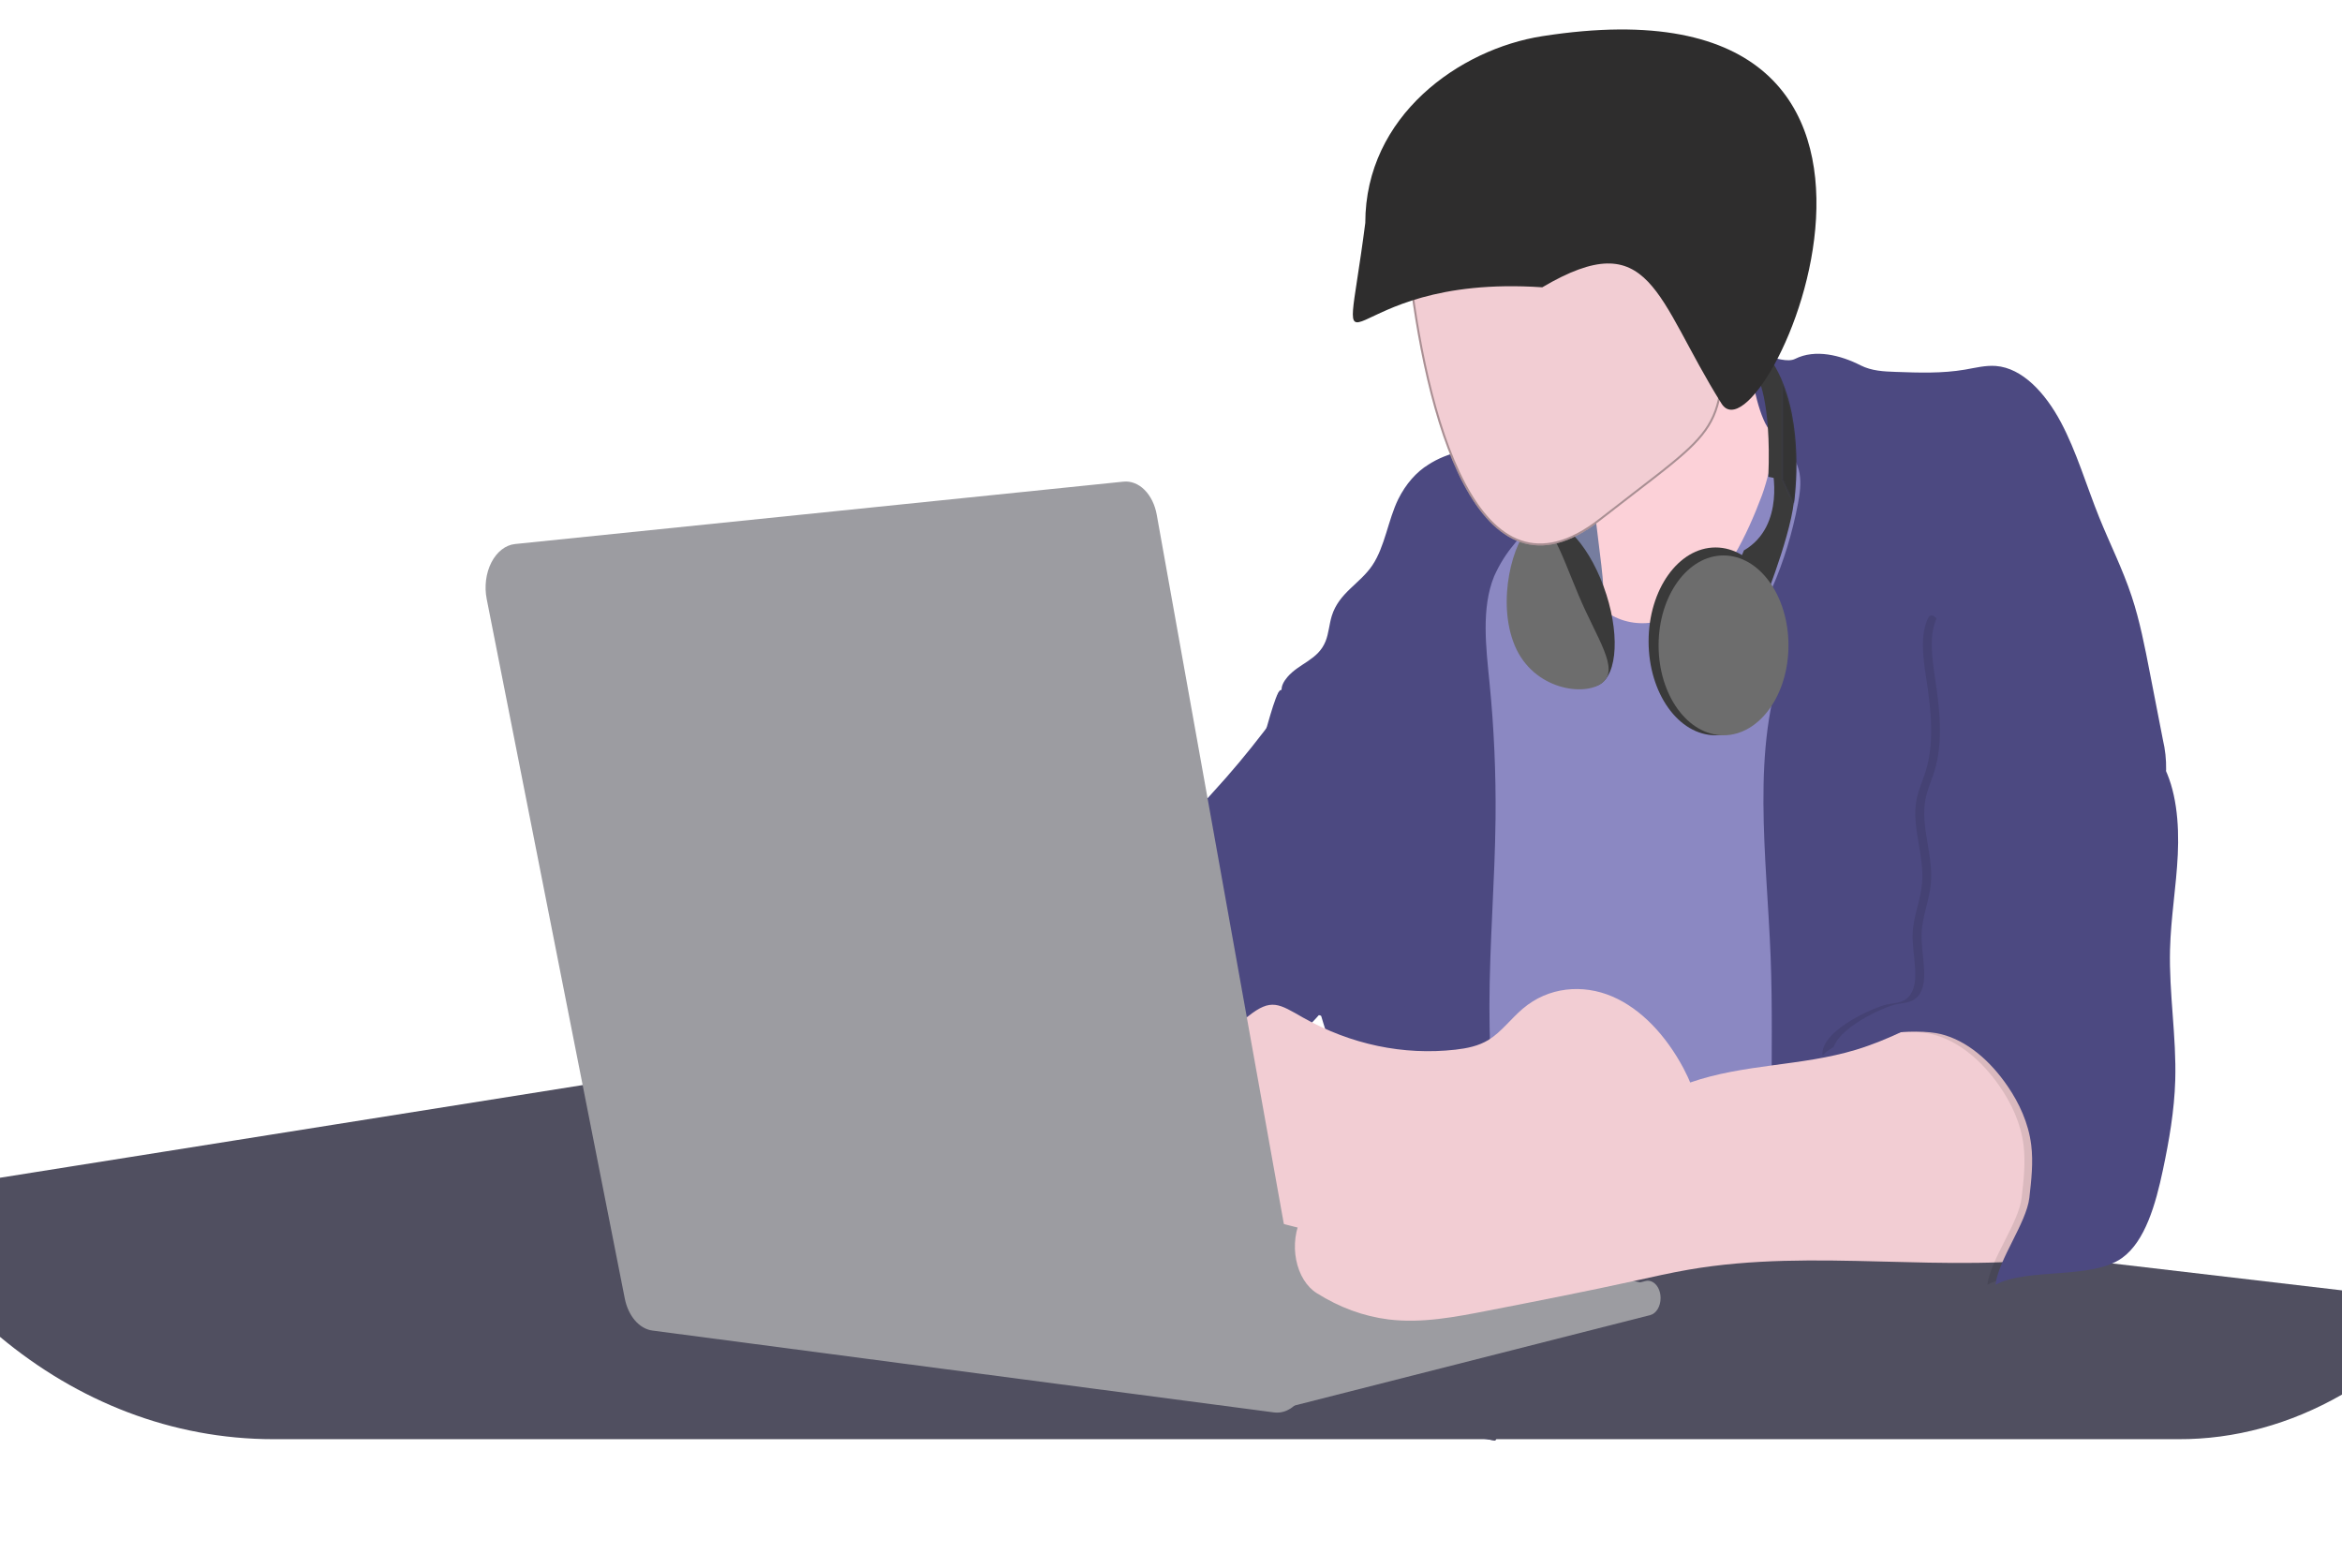 <svg width="1172" height="785" viewBox="0 0 1172 785" fill="none" xmlns="http://www.w3.org/2000/svg">
<path d="M792 341C816.853 341 837 313.689 837 280C837 246.311 816.853 219 792 219C767.147 219 747 246.311 747 280C747 313.689 767.147 341 792 341Z" fill="#767D9F"/>
<path d="M790.132 203.3C794.54 229.635 798.281 256.167 801.355 282.895C802.28 290.837 803.103 299.213 801 306.722C799.24 312.982 795.655 317.872 792.842 323.351C790.03 328.831 787.902 335.854 789.612 342.132C791.322 348.409 796.313 351.843 801.076 353.611C814.707 358.64 829.237 354.981 842.804 349.536C848.946 347.372 854.836 344.032 860.298 339.617C866.049 334.623 870.761 327.687 875.093 320.542C894.868 287.716 907.814 248.317 920 209.161C912.17 210.137 904.282 208.548 896.989 204.526C889.696 200.503 883.207 194.163 878.058 186.029C873.067 178 869.406 166.815 872.218 157C863.971 163.191 854.179 163.607 845.299 167.838C839.792 170.717 834.491 174.287 829.465 178.503C823.401 183.3 817.371 188.191 811.375 193.173C804.522 198.826 798.1 203.855 790.132 203.3Z" fill="#FCD1D8"/>
<path d="M881.709 247.96C873.956 268.634 863.868 288.508 849.466 300.818C835.063 313.128 815.674 316.467 801.246 304.295C794.14 298.349 788.759 289.307 782.554 281.692C776.349 274.076 768.596 267.556 760.259 268.547C751.072 269.642 743.877 279.466 737.722 288.873C728.383 303.165 719.361 318.066 712.75 334.984C700.06 367.499 697.053 405.508 697.611 442.369C698.17 479.231 702.065 515.901 702.154 552.762C702.281 598.109 696.672 643.09 691 687.759C743.154 678.961 795.371 698.191 847.638 705.477C881.088 710.189 914.791 710.084 948.418 709.963C954.331 709.963 960.625 709.754 965.549 705.268C968.558 702.26 970.992 698.299 972.642 693.723C977.286 681.986 979.152 668.598 980.446 655.366C983.732 621.947 983.834 588.111 983.923 554.379C984.151 472.658 984.367 390.642 976.791 309.564C974.926 289.62 972.54 269.573 966.957 250.916C961.374 232.259 952.263 215.098 939.523 205.1C931.338 198.666 912.367 187.469 902.723 193.954C891.899 201.188 886.899 234.119 881.709 247.96Z" fill="#8B88C2"/>
<path d="M886.067 478.826C884.1 428.268 876.094 374.31 893.134 329.436C897.322 318.418 882.299 304.662 886.943 293.993C892.61 280.984 896.907 266.939 899.707 252.274C900.671 247.235 901.445 241.901 900.532 236.845C898.844 227.622 892.208 222.131 886.575 216.517C880.357 210.311 877.16 191.395 875.155 181.161C873.15 170.928 891.104 183.253 898.324 179.61C908.348 174.571 921.087 177.744 931.085 182.852C936.668 185.677 942.733 185.921 948.684 186.13C960.243 186.548 971.84 186.949 983.31 184.997C988.462 184.108 993.626 182.765 998.803 183.166C1012.01 184.195 1023.49 196.608 1031.31 211.287C1039.13 225.966 1044.1 243.069 1050.51 258.968C1055.85 272.218 1062.22 284.735 1066.77 298.526C1070.81 310.729 1073.36 323.839 1075.88 336.88L1082.39 370.335C1083.53 375.121 1084.07 380.138 1083.99 385.172C1083.66 390.524 1081.94 395.51 1080.19 400.269C1073.56 417.91 1065.63 434.556 1056.5 449.938C1042.81 473.003 1026.18 493.802 1018.05 521.417C1014.88 532.173 1013.12 543.61 1011.5 555.012C1005.01 600.613 1000.39 646.683 997.674 693C982.848 683.573 967.307 676.434 951.336 671.713C943.375 669.373 935.327 667.627 927.228 666.483C920.135 665.472 910.987 667.39 904.237 664.74C892.944 660.329 891.701 634.091 889.988 620.353C887.247 598.474 886.701 576.211 886.6 554.105C886.473 528.965 887.044 503.878 886.067 478.826Z" fill="#4C4981"/>
<path d="M638.401 383.559C643.687 425.44 649.512 467.444 661 506.796C660.711 507.18 660.422 507.529 660.134 507.878C659.117 509.082 658.062 510.216 656.957 511.368C654.384 513.881 651.559 516.01 649.425 519.291C648.616 520.546 647.978 521.995 647.541 523.566C647.147 524.793 646.943 526.122 646.943 527.466C646.943 528.811 647.147 530.139 647.541 531.367C641.553 535.049 634.597 533.915 627.88 533.565C622.093 533.269 616.481 533.566 611.835 537.981C605.382 544.158 603.436 556.025 602.394 566.809C602.009 570.741 601.679 574.68 601.402 578.623C601.135 582.288 600.917 585.964 600.75 589.652C600.18 601.852 600.101 614.087 600.511 626.299C600.578 628.533 600.666 630.766 600.775 633C580.26 632.319 561.566 617.451 543.876 603.002C539.834 599.704 535.665 596.231 533.042 590.787C530.624 585.439 529.6 579.1 530.141 572.83C530.141 571.94 530.254 571.085 530.342 570.177C530.904 564.999 531.868 559.92 533.217 555.03C538.752 534.201 546.91 514.908 557.31 498.053C561.805 490.759 566.864 483.621 568.961 474.46C569.877 470.463 570.216 466.223 571.145 462.244C575.313 445.003 590.354 436.853 595.502 420.118C596.757 416.122 597.335 411.742 598.891 407.902C600.293 404.712 602.101 401.903 604.227 399.613C605.144 398.549 606.098 397.519 607.039 396.49C615.861 386.88 624.361 376.73 632.538 366.038C634.062 364.049 635.568 362.036 637.058 360C636.859 367.898 637.31 375.802 638.401 383.559Z" fill="#4C4981"/>
<path d="M765.74 261.873C763.919 264.515 761.946 267 760.011 269.468L759.492 270.111L757.444 272.719C753.725 277.129 750.506 282.279 747.895 287.996L747.679 288.483C741.229 304.351 743.62 323.887 745.416 341.911C747.643 364.371 748.645 387.029 748.413 409.695C748.084 440.981 745.403 472.057 745.352 503.307C745.352 510.399 745.466 517.473 745.694 524.564C746.061 536.087 746.693 547.593 747.452 559.099C748.274 571.718 749.26 584.319 750.184 596.92C750.917 606.67 751.613 616.403 752.195 626.137C752.486 631.177 752.764 636.2 752.992 641.24C753.257 647.15 753.472 653.076 753.599 658.986C753.687 662.74 753.738 666.477 753.738 670.231C753.738 672.369 753.738 674.489 753.738 676.61C753.738 680.677 753.658 684.732 753.497 688.776C753.329 693.979 753.072 699.193 752.726 704.419C752.334 710.102 751.638 716.307 748.729 720.305C748.552 720.548 748.362 720.774 748.173 721L744.075 720.305C715.826 715.657 687.308 714.958 658.956 718.219C659.576 712.344 660.145 706.487 660.702 700.595C660.955 697.814 661.208 695.016 661.448 692.218C661.726 689.02 661.992 685.822 662.245 682.624C662.536 679.147 662.801 675.671 663.054 672.195C663.712 663.238 664.289 654.276 664.787 645.307C665.52 632.225 666.077 619.12 666.456 605.992C666.642 599.724 666.785 593.449 666.886 587.169C667.03 579.383 667.097 571.59 667.089 563.792C667.089 556.214 667.042 548.625 666.95 541.023C666.95 538.521 666.874 536.018 666.722 533.532C666.613 531.295 666.389 529.07 666.052 526.876C665.112 521.816 663.843 516.883 662.257 512.137C661.979 511.233 661.713 510.399 661.448 509.443C661.296 508.974 661.157 508.487 661.018 508.018C668.303 499.101 673.488 487.161 678.472 475.412C686.553 456.484 694.825 436.722 696.178 414.857C697.532 392.993 689.627 368.434 674.424 361.76C670.289 360.022 665.913 359.535 661.65 358.509C657.628 357.536 649.243 355.329 644.589 351.366C642.059 354.935 639.53 358.44 637 361.881C637.153 356.631 638.087 351.479 639.745 346.743L641.54 346.864C641.394 346.308 641.326 345.718 641.338 345.126C641.338 343.267 642.274 341.164 644.272 338.835C650.229 331.882 659.601 330.335 663.358 320.932C664.926 317.022 665.192 312.364 666.456 308.262C670.086 296.565 680.508 292.254 686.781 282.904C693.054 273.553 694.623 260.309 699.694 249.88C703.483 242.265 708.738 236.247 714.872 232.5C715.377 232.17 715.896 231.839 716.415 231.544C726.912 225.374 739.383 223.966 750.26 224.001C754.484 224.001 765.437 224.174 770.799 227.112C771.669 227.539 772.466 228.207 773.139 229.076C778.856 237.627 769.965 255.686 765.74 261.873Z" fill="#4C4981"/>
<path d="M640.68 345.469C650.452 341.448 660.711 340.121 670.86 341.567C681.01 343.013 690.849 347.202 699.804 353.891C708.911 360.808 717.083 370.457 722.092 382.908C729.618 401.584 729.29 424.099 728.758 445.421C728.493 456.09 728.151 467.14 724.71 476.721C720.726 487.805 713.212 495.414 705.547 501.639C700.744 505.828 695.483 508.939 689.962 510.856C681.462 513.381 672.633 511.237 664.069 509.127C654.759 506.775 644.766 503.939 638.302 494.463C634.507 488.964 632.433 481.822 630.384 474.836C627.441 464.748 624.489 454.672 621.529 444.608C616.406 427.125 614.673 412.582 621.441 395.549C624.514 387.784 628.271 380.521 631.307 372.705C632.825 368.728 638.264 346.489 640.68 345.469Z" fill="#4C4981"/>
<path d="M1172 645.816V697.974C1146.04 712.839 1118.19 720.429 1090.07 720.302H748.725C748.548 720.547 748.358 720.773 748.168 721L744.067 720.302H136.873C85.928 720.302 38.718 701.358 0 669.086V589.454L292.022 543H292.25L462.31 562.851L506.318 568.085L529.176 570.754L576.488 576.283L600.828 579.127L636.267 583.279L641.254 583.854L666.796 586.837L701.451 590.762L750.18 596.449L831.413 605.956L888.559 612.637L982.398 623.609L1000.24 625.685L1002.17 625.912L1003.84 626.104L1027.41 628.86L1053.28 631.895L1056.28 632.244L1172 645.816Z" fill="#504F60"/>
<path d="M829 643.776L463.183 558L449 656.534L616.688 684.118L668.321 693L810.351 654.57L829 643.776Z" fill="#9C9CA1"/>
<path d="M639 688.232L823.437 641.154C824.36 640.914 825.31 640.955 826.22 641.273C827.13 641.59 827.977 642.178 828.7 642.993C829.423 643.807 830.004 644.829 830.401 645.985C830.799 647.141 831.004 648.402 831 649.678C831.004 651.701 830.485 653.663 829.533 655.22C828.582 656.778 827.258 657.833 825.793 658.201L645.672 704L639 688.232Z" fill="#9C9CA1"/>
<path d="M728.35 525.348C734.044 524.69 739.814 523.577 744.941 520.443C751.254 516.541 756.165 509.818 762.011 504.865C774.865 493.895 792.062 492.422 806.797 498.722C821.532 505.022 833.83 518.515 842.441 534.626C848.161 545.361 852.454 559.058 848.414 570.906C847.027 574.528 845.28 577.919 843.212 580.999L832.681 598.081C830.681 601.672 793.371 569.735 790.632 572.473C786.692 576.031 816.696 612.64 811.873 613.518C799.057 615.837 786.014 614.521 773.097 615.587C750.913 617.42 729.246 626.29 707.011 625.993C694.233 625.82 681.619 622.623 669.132 619.426L613.866 605.322C604.245 602.877 593.374 599.304 588.841 588.474C586.808 583.6 586.429 577.959 586.189 572.473C585.533 557.366 586.189 540.566 594.624 529.674C602.553 519.456 615.091 516.227 624.561 508.674C636.152 499.411 639.978 502.405 652.2 509.363C676.045 522.766 702.28 528.274 728.35 525.348Z" fill="#F2CDD3"/>
<path d="M976.264 503.91C960.696 512.179 945.04 520.483 928.736 525.409C901.404 533.678 872.803 532.372 845.686 541.825C831.361 546.838 817.124 554.916 802.406 553.28C795.826 552.548 789.475 549.798 783.072 547.709C747.107 535.523 706.222 539.475 677.013 570.81C667.023 581.516 658.846 594.868 651.43 609.107C649.843 612.183 648.77 615.702 648.289 619.413C647.807 623.124 647.929 626.935 648.645 630.574C649.361 634.213 650.653 637.59 652.43 640.464C654.206 643.337 656.423 645.636 658.922 647.196C670.281 654.369 682.449 658.826 694.901 660.374C711.546 662.394 728.268 659.156 744.825 655.918C769.394 651.131 793.975 646.326 818.481 640.947C827.279 639.015 836.077 637.013 844.926 635.481C908.605 624.427 973.437 637.866 1037.28 628.639C1043.73 627.699 1050.3 626.481 1056.17 622.703C1071.03 613.129 1078.38 587.887 1075.31 565.709C1072.25 543.531 1060.4 525.096 1046.15 513.78C1034.21 504.258 1021.33 500.411 1008.03 496.372C995.686 492.421 988.156 497.643 976.264 503.91Z" fill="#F2CDD3"/>
<path opacity="0.1" d="M1079.02 382.384C1086.08 395.046 1087.58 412.035 1086.82 427.889C1086.06 443.744 1083.3 459.424 1082.89 475.349C1082.33 497.186 1086.18 518.953 1085.53 540.721C1085.07 555.948 1082.43 570.878 1079.31 585.494C1075.63 602.744 1070.3 621.285 1058.66 629.57C1043.2 640.576 1010.79 634.384 994.539 643C996.018 630.39 1010.2 612.128 1011.67 599.517C1012.69 590.796 1013.73 581.831 1012.63 573.093C1011.23 561.948 1006.45 552.058 1000.77 543.826C991.747 530.727 979.966 520.872 967.025 517.663C954.085 514.453 922.402 517.087 912.049 528.267C910.775 516.721 934.489 505.593 942.827 503.099C946.983 501.826 951.752 502.541 955.079 498.93C961.454 492.093 956.826 478.471 957.132 467.535C957.374 458.814 961.097 450.825 961.849 442.104C963.124 428.151 956.469 413.936 959.082 400.244C960.051 395.186 962.206 390.738 963.698 385.924C968.237 371.186 966.248 354.372 963.825 338.709C962.321 328.872 960.855 317.779 964.858 309.389C968.568 301.558 979.099 329.447 985.844 328.157C1008.12 323.883 1028.27 301.296 1046.26 319.785C1055.43 329.203 1056.63 338.971 1060.29 352.418C1063.85 365.221 1073.06 371.779 1079.02 382.384Z" fill="black"/>
<path d="M1082.11 382.228C1089.09 394.898 1090.58 411.897 1089.82 427.761C1089.07 443.625 1086.34 459.315 1085.94 475.248C1085.39 497.099 1089.19 518.879 1088.55 540.66C1088.1 555.896 1085.49 570.835 1082.4 585.46C1078.76 602.72 1073.49 621.272 1061.98 629.562C1046.7 640.574 1014.67 634.379 998.596 643C1000.06 630.382 1014.07 612.109 1015.54 599.491C1016.54 590.765 1017.56 581.795 1016.48 573.051C1015.09 561.899 1010.37 552.004 1004.76 543.766C995.835 530.66 984.189 520.799 971.397 517.588C958.604 514.377 927.283 517.012 917.049 528.199C915.789 516.645 939.232 505.511 947.474 503.015C951.583 501.741 956.297 502.457 959.587 498.844C965.889 492.003 961.314 478.372 961.616 467.43C961.855 458.704 965.536 450.711 966.279 441.984C967.54 428.023 960.961 413.799 963.544 400.099C964.502 395.038 966.632 390.587 968.107 385.771C972.594 371.023 970.628 354.199 968.233 338.527C966.746 328.684 965.296 317.584 969.254 309.19C972.922 301.354 980.093 298.387 986.761 297.078C1009.08 292.897 1031.7 300.977 1049.78 319.591C1058.84 329.016 1060.03 338.789 1063.64 352.245C1067.11 365.055 1076.22 371.617 1082.11 382.228Z" fill="#4C4981"/>
<path d="M243.557 299.795L312.656 649.891C313.504 654.181 315.285 658.014 317.762 660.881C320.239 663.748 323.294 665.512 326.521 665.938L637.533 706.899C640.068 707.234 642.625 706.732 644.988 705.434C647.352 704.136 649.455 702.08 651.12 699.439C652.786 696.798 653.965 693.648 654.559 690.253C655.154 686.859 655.147 683.318 654.538 679.928L578.869 257.631C577.969 252.611 575.799 248.192 572.746 245.158C569.693 242.125 565.955 240.673 562.195 241.062L257.702 272.284C255.365 272.533 253.096 273.486 251.057 275.075C249.019 276.665 247.262 278.851 245.911 281.479C244.56 284.106 243.648 287.11 243.242 290.276C242.835 293.442 242.943 296.692 243.557 299.795Z" fill="#9C9CA1"/>
<path d="M858.5 368C877.002 368 892 346.957 892 321C892 295.043 877.002 274 858.5 274C839.998 274 825 295.043 825 321C825 346.957 839.998 368 858.5 368Z" fill="#3A3A3A"/>
<path d="M886.719 233.75C886.719 233.75 893.901 263.121 872.711 275.472L870 281.987L883.274 300C883.274 300 899.639 258.94 897.866 244.359C897.866 244.359 895.332 229.551 886.719 233.75Z" fill="#3A3A3A"/>
<path d="M862.5 368C880.449 368 895 347.853 895 323C895 298.147 880.449 278 862.5 278C844.551 278 830 298.147 830 323C830 347.853 844.551 368 862.5 368Z" fill="#6D6D6D"/>
<path d="M897.745 252L892.524 240.134L884.92 238.651C886.542 199.581 879.179 187.942 879.179 187.942L877.468 187.715L870.016 186.721L856 166.689V161C875.694 164.228 886.58 177.106 892.46 192.2C902.852 218.689 897.745 252 897.745 252Z" fill="#3A3A3A"/>
<path opacity="0.1" d="M877.998 180.478V188L870.363 186.959L856 166C856 166 878.219 172.993 877.998 180.478Z" fill="black" stroke="#4C4981" stroke-miterlimit="10"/>
<path opacity="0.1" d="M897.637 252L892 240.081V192C903.151 218.538 897.637 252 897.637 252Z" fill="black" stroke="#4C4981" stroke-miterlimit="10"/>
<path d="M801.733 341.698C810.471 334.764 810.095 311.382 800.893 289.474C791.691 267.566 777.148 255.428 768.41 262.362C759.671 269.297 760.047 292.678 769.249 314.587C778.451 336.495 792.995 348.633 801.733 341.698Z" fill="#3A3A3A"/>
<path d="M789.96 297.866C799.248 319.963 810.644 334.723 801.829 341.743C793.013 348.763 767.334 345.253 758.046 323.139C748.758 301.026 757.19 270.488 766.005 263.467C774.821 256.447 780.659 275.718 789.96 297.866Z" fill="#6D6D6D"/>
<path opacity="0.1" d="M855 123.883C855 183.524 827.198 241 786.57 241C767.058 241 748.345 229.622 734.548 209.368C720.751 189.114 713 161.643 713 133C713 104.357 720.751 76.886 734.548 56.632C748.345 36.379 767.058 25 786.57 25C827.198 25.059 855 64.227 855 123.883Z" fill="black"/>
<path d="M801.071 260.3C863.251 211.622 863 219.409 863 152.933C863 86.458 815.344 21 773.678 21C732.012 21 695.844 51.68 704.214 129.565C712.585 207.449 738.892 308.978 801.071 260.3Z" fill="#F2CDD3"/>
<path d="M862.5 152.933V153.704C862.5 169.934 862.5 181.656 861.57 190.858C860.627 200.191 858.73 206.89 854.928 213.027C851.118 219.178 845.374 224.803 836.662 231.949C831.523 236.165 825.373 240.894 818.001 246.562C812.871 250.507 807.149 254.907 800.763 259.906C785.296 272.015 772.169 274.703 761.045 270.888C749.883 267.06 740.582 256.635 732.906 242.159C717.558 213.216 708.896 168.444 704.712 129.511C700.534 90.644 707.48 63.647 720.581 46.378C733.673 29.119 752.971 21.5 773.678 21.5C794.264 21.5 816.464 37.698 833.553 62.323C850.624 86.923 862.5 119.808 862.5 152.933Z" stroke="#161414" stroke-opacity="0.33"/>
<path d="M861.5 202C828.457 149.289 826.458 111.555 771.797 143.789C666.053 136.598 671.14 205.152 683.228 111.555C683.228 57.967 730.391 24.574 771.797 18.105C996.5 -17 882.5 235.5 861.5 202Z" fill="#2E2D2D"/>
</svg>
